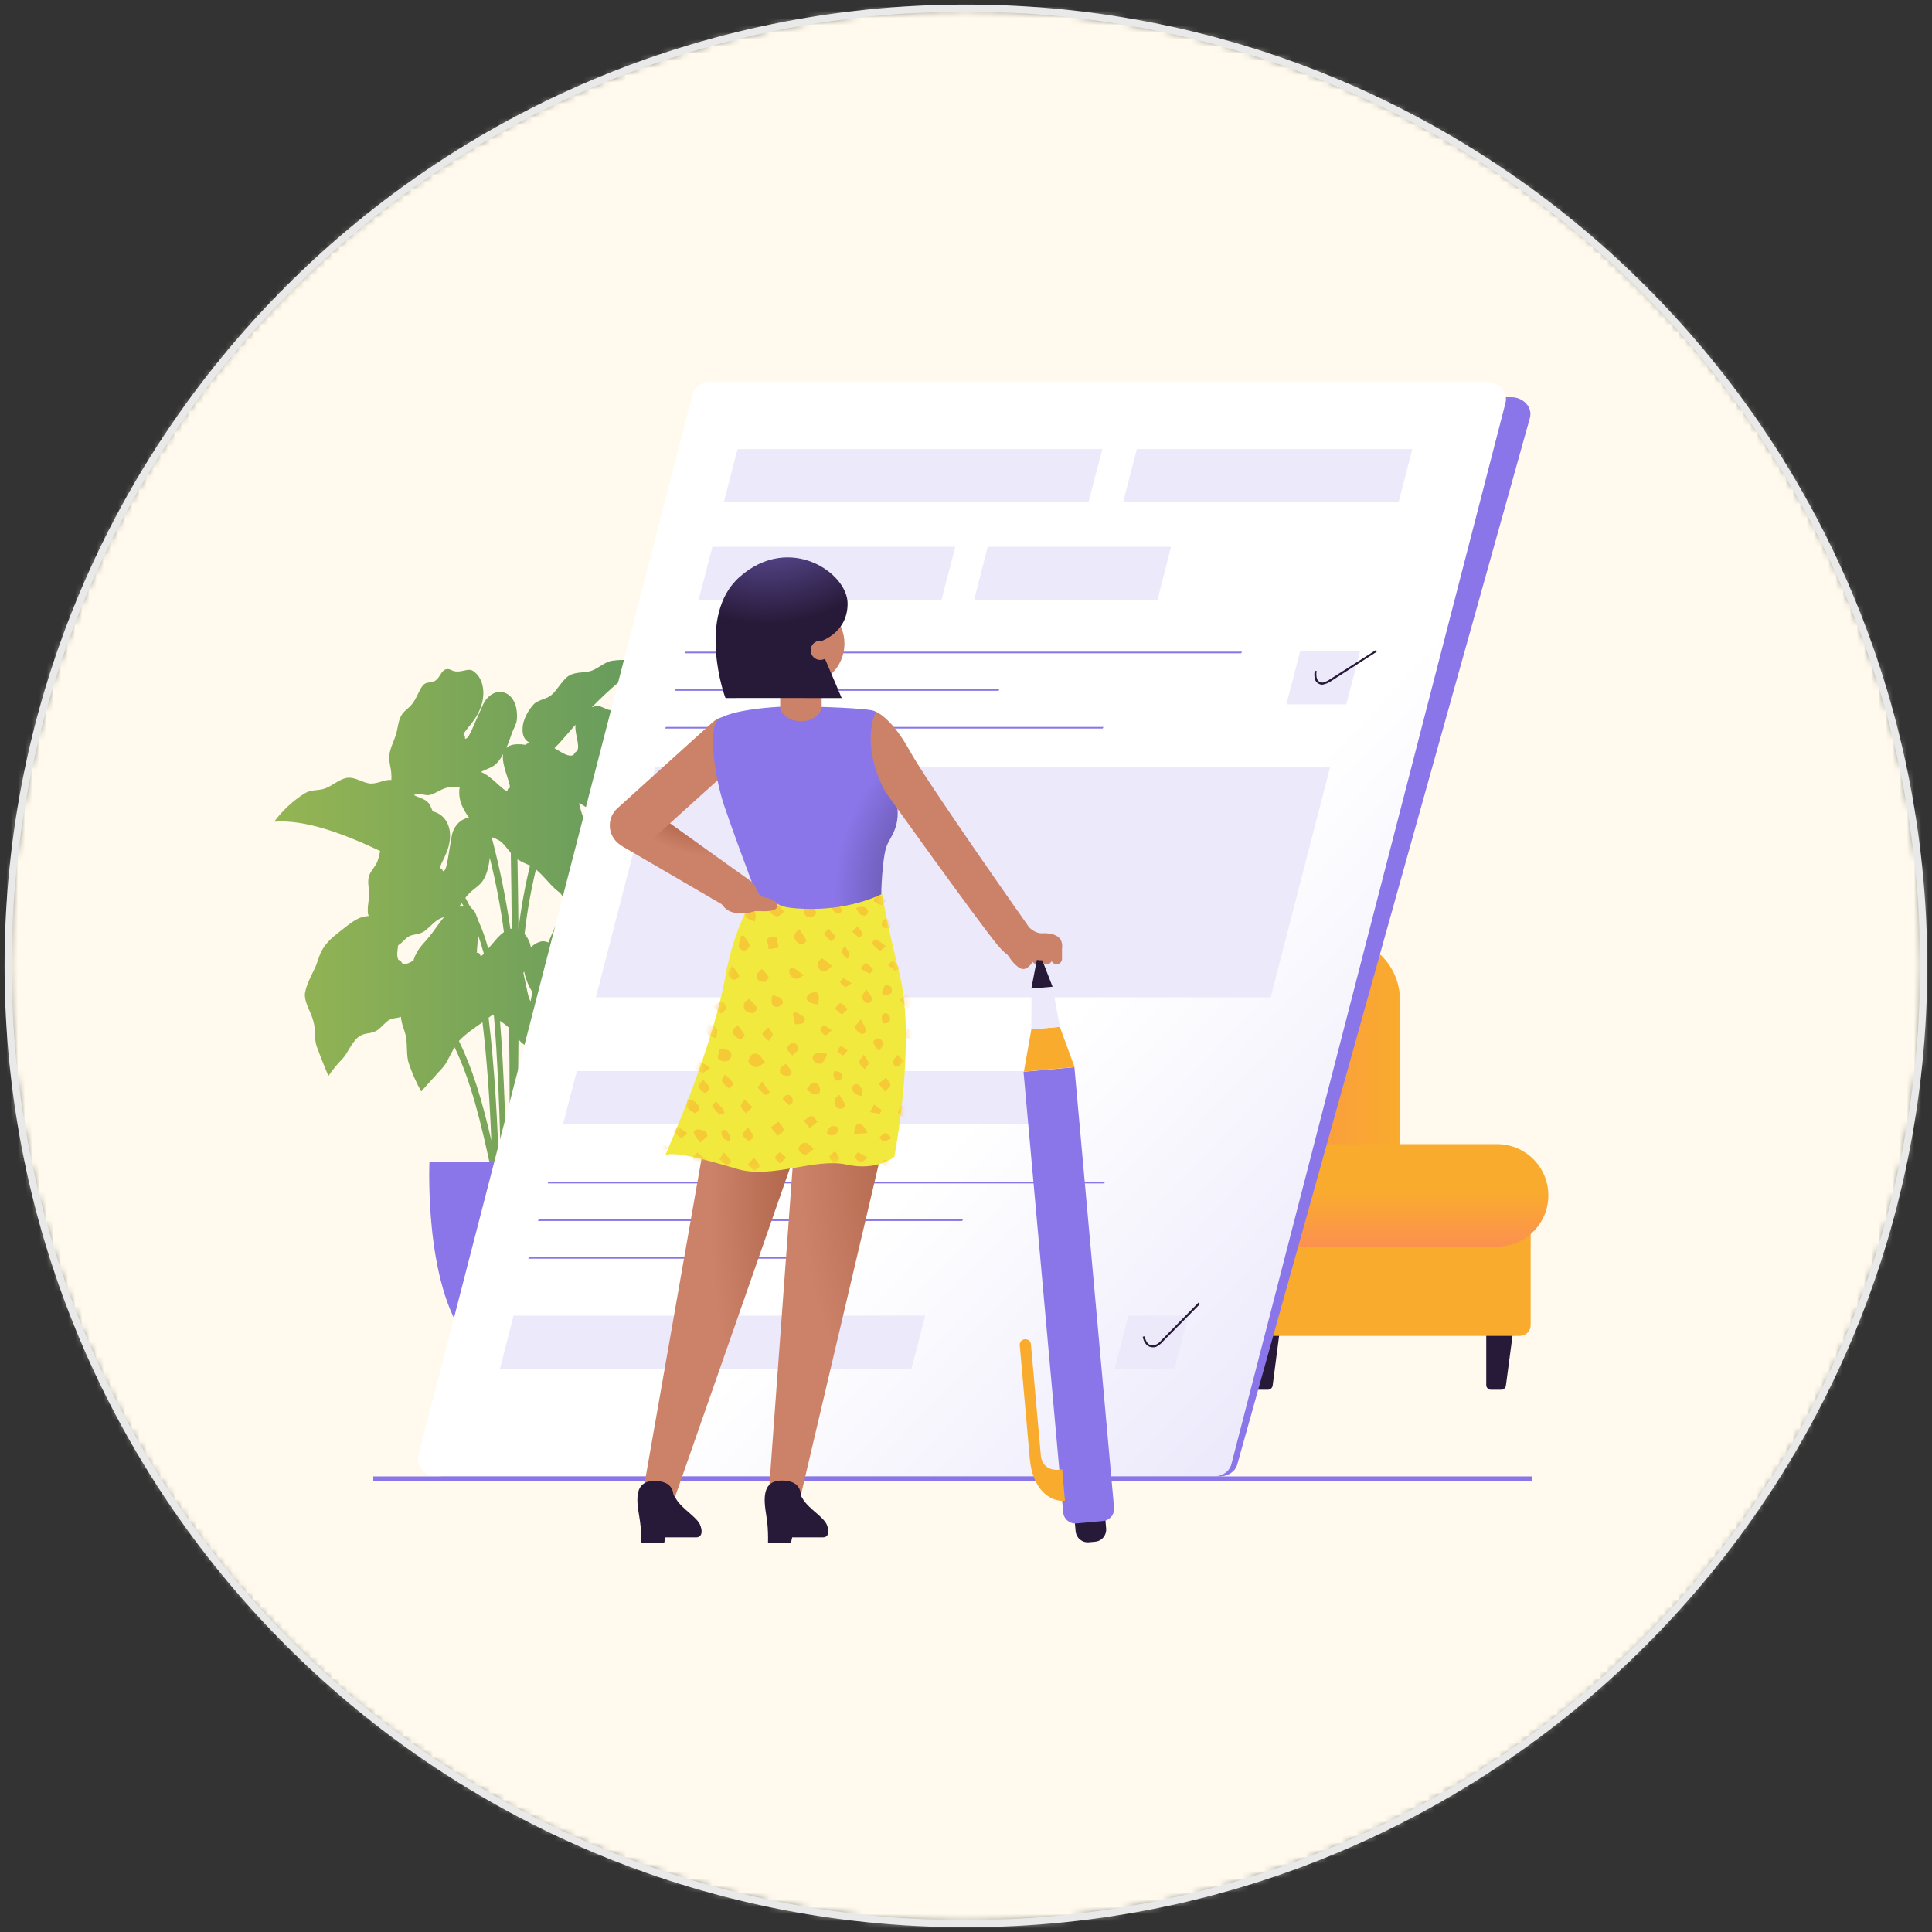 <svg width="270" height="270" viewBox="0 0 270 270" fill="none" xmlns="http://www.w3.org/2000/svg">
<rect x="0" y="0" width="270" height="270" fill="#333333" stroke="none"/>
<mask id="mask0_936_11613" style="mask-type:alpha" maskUnits="userSpaceOnUse" x="1" y="1" width="268" height="268">
<path d="M134.986 268.835C208.909 268.835 268.835 208.909 268.835 134.986C268.835 61.063 208.909 1.137 134.986 1.137C61.063 1.137 1.137 61.063 1.137 134.986C1.137 208.909 61.063 268.835 134.986 268.835Z" fill="#D9D9D9"/>
</mask>
<g mask="url(#mask0_936_11613)">
<rect x="1" y="1" width="368" height="368" fill="#FFFAED"/>
<path d="M102.801 124.303C101.004 122.299 98.767 120.739 96.265 119.745C95.222 119.305 93.958 119.608 92.887 119.36L91.734 119.003C91.926 118.372 92.201 117.603 92.448 116.751C92.695 115.9 92.613 114.28 92.887 112.989C93.162 111.699 93.986 110.106 93.958 108.925C93.931 107.744 93.189 106.948 92.695 105.849C92.201 104.751 92.146 103.899 91.459 102.993C90.773 102.087 89.702 101.977 88.933 101.29C88.164 100.604 87.972 99.588 87.23 99.231C86.489 98.874 85.829 99.341 85.198 99.231C84.566 99.121 83.852 98.489 83.138 98.709L82.699 98.846C85.308 96.183 87.862 93.986 90.278 92.722C88.763 92.238 87.156 92.106 85.582 92.338C84.594 92.448 83.605 93.409 82.671 93.739C81.738 94.068 80.529 93.848 79.568 94.398C78.607 94.947 77.866 96.485 77.042 97.144C76.218 97.803 75.064 97.775 74.46 98.572C73.825 99.3 73.365 100.165 73.115 101.098C72.813 102.691 73.307 103.46 74.021 103.79C73.798 103.862 73.586 103.964 73.389 104.092C73.055 104.024 72.714 103.997 72.373 104.009C71.577 104.009 71.082 104.229 70.753 104.531C71.055 103.872 71.275 103.213 71.439 102.746C71.742 101.812 72.181 101.263 72.236 100.522C72.538 96.32 68.886 95.441 67.458 98.572C66.03 101.702 65.645 102.911 65.206 103.185L65.068 103.24H64.986C65.013 102.938 64.959 102.746 64.766 102.691C64.931 101.95 66.634 100.796 67.32 98.407C67.842 96.649 67.485 94.672 66.112 93.766C65.563 93.382 64.821 93.821 63.97 93.848C63.119 93.876 62.926 93.354 62.295 93.546C61.663 93.739 61.498 94.645 60.894 95.084C60.29 95.523 59.686 95.221 59.192 95.688C58.697 96.155 58.285 97.446 57.709 98.242C57.132 99.039 56.445 99.286 56.033 100.082C55.621 100.879 55.594 101.867 55.319 102.719C55.045 103.57 54.523 104.558 54.413 105.52C54.303 106.481 54.688 107.387 54.688 108.211C54.715 108.476 54.715 108.743 54.688 109.007C53.782 108.897 52.793 109.556 51.777 109.502C50.761 109.447 49.607 108.54 48.509 108.705C47.41 108.87 46.449 109.831 45.433 110.188C44.417 110.545 43.511 110.298 42.577 110.875C40.928 111.921 39.486 113.262 38.321 114.829C42.55 114.527 47.658 116.34 53.123 118.921C53.037 119.425 52.908 119.921 52.738 120.404C52.436 121.173 51.722 121.75 51.53 122.573C51.337 123.397 51.612 124.249 51.585 125.072C51.557 125.896 51.283 126.94 51.447 127.791L51.53 128.011C51.242 128.027 50.957 128.073 50.678 128.148C49.717 128.395 48.756 129.192 47.877 129.878C46.998 130.565 46.092 131.224 45.351 132.24C44.609 133.256 44.499 134.217 44.033 135.233C43.566 136.249 42.577 138.034 42.605 139.133C42.632 140.231 43.401 141.302 43.785 142.675C44.17 144.049 43.895 145.147 44.225 146.136C45.076 148.497 45.9 150.365 45.9 150.365C46.489 149.489 47.161 148.67 47.905 147.921C48.509 147.289 49.141 145.696 50.047 144.955C50.953 144.213 51.777 144.598 52.738 143.966C53.205 143.664 53.864 142.84 54.386 142.538C54.907 142.236 55.429 142.346 56.033 142.099C56.088 143.115 56.555 143.911 56.748 144.955C56.94 145.998 56.775 147.619 57.132 148.607C57.588 149.966 58.167 151.28 58.862 152.534C58.862 152.534 60.098 151.134 61.883 149.184C62.459 148.552 62.926 147.344 63.531 146.355C65.755 150.996 67.183 156.544 68.858 164.563C68.913 166.677 68.941 168.709 68.968 170.659H69.902C69.874 170.33 69.874 169.973 69.874 169.616C69.895 169.774 69.931 169.931 69.984 170.082C69.961 170.172 69.952 170.265 69.957 170.357H70.011C70.094 170.687 70.149 171.016 70.231 171.346L71.11 171.126L70.945 170.302H71.796V170.247H71.934C71.957 170.083 71.966 169.918 71.961 169.753H72.181V167.83H72.291C72.922 161.459 73.582 152.946 74.268 146.41C74.684 146.506 75.089 146.644 75.476 146.822C75.755 146.996 76.021 147.189 76.273 147.399C73.691 153.66 72.318 161.624 72.73 171.428L73.664 171.373C73.252 161.816 74.57 154.1 77.014 148.003L77.618 148.388C78.25 148.662 78.992 148.58 79.568 148.827C80.145 149.074 80.667 149.733 81.161 149.925C82.562 150.447 83.523 150.227 83.523 150.227C83.652 149.313 83.863 148.412 84.154 147.536C84.374 146.822 85.006 146.163 85.17 145.312C85.335 144.46 84.978 143.554 84.896 142.621C84.813 141.687 85.061 140.945 84.841 140.122C84.621 139.298 83.852 138.803 83.495 138.034L83.413 137.787C83.714 137.431 84.045 137.1 84.401 136.799C84.429 136.854 84.429 136.908 84.456 136.963C84.868 137.815 85.665 138.364 86.104 139.188C86.543 140.012 86.846 141.11 87.34 141.879C87.834 142.648 88.438 142.923 88.85 143.499C89.262 144.076 89.427 144.982 89.757 145.449C90.773 146.767 91.679 147.179 91.679 147.179C92.155 146.479 92.708 145.835 93.327 145.257C93.793 144.817 94.617 144.625 95.084 143.966C95.551 143.307 95.633 142.346 95.963 141.495C96.293 140.643 96.759 140.149 96.897 139.298C97.034 138.446 96.595 137.54 96.622 136.661C96.65 135.783 97.034 134.712 96.897 133.778C96.759 132.844 96.045 132.46 95.881 131.828C95.716 131.196 95.963 130.235 95.661 129.659C95.359 129.082 94.535 128.725 94.123 128.231C93.711 127.736 93.134 126.473 92.503 126.198C90.855 125.429 89.454 126.226 88.85 127.709C88.026 129.768 88.74 132.02 88.438 132.624C88.246 132.46 88.109 132.515 87.972 132.734C87.45 132.432 87.944 131.032 88.631 127.709C88.731 127.286 88.749 126.848 88.686 126.418C93.876 124.825 98.737 123.892 102.801 124.303ZM76.63 131.718C76.341 131.573 76.017 131.516 75.696 131.553C75.118 131.679 74.592 131.976 74.186 132.405C74.083 131.709 73.777 131.06 73.307 130.537C73.65 127.496 74.182 124.478 74.9 121.502C76.053 122.464 76.904 123.699 77.866 124.468L78.305 124.825C78.546 125.189 78.843 125.514 79.184 125.786L79.101 125.924C78.899 126.323 78.751 126.748 78.662 127.187C77.893 128.725 77.234 130.263 76.63 131.718ZM67.54 133.366L67.43 133.476H67.403C67.393 133.498 67.378 133.517 67.359 133.532C67.34 133.546 67.317 133.555 67.293 133.558C67.272 133.558 67.251 133.563 67.231 133.573C67.212 133.582 67.196 133.596 67.183 133.613H67.156C67.101 133.311 66.963 133.146 66.716 133.146C66.469 133.146 66.689 133.064 66.661 133.009V132.542C66.683 132.49 66.693 132.434 66.689 132.377C66.716 131.91 66.771 131.334 66.826 130.73C67.128 131.581 67.375 132.432 67.622 133.284L67.567 133.338L67.54 133.366ZM60.482 113.401L60.098 112.522C59.658 111.699 58.807 111.589 57.846 111.122C57.99 111.038 58.148 110.983 58.313 110.957C58.862 110.875 59.466 111.232 60.098 111.094C60.729 110.957 61.581 110.325 62.35 110.106C63.119 109.886 63.613 110.106 64.245 109.968C64.073 110.952 64.228 111.964 64.684 112.852C64.927 113.342 65.212 113.811 65.535 114.252C64.409 114.445 63.366 115.406 63.119 116.889C62.514 120.239 62.459 121.777 61.883 121.75C61.828 121.475 61.718 121.338 61.498 121.365C61.443 120.679 62.899 119.058 62.899 116.779C62.899 115.186 62.048 113.758 60.482 113.401ZM64.519 126.226L64.849 126.693H64.299C64.299 126.665 64.272 126.638 64.245 126.583C64.35 126.475 64.442 126.355 64.519 126.226ZM69.27 131.361C68.886 131.773 68.556 132.213 68.227 132.57C67.969 131.601 67.657 130.647 67.293 129.713C67.128 129.302 66.963 128.945 66.799 128.56C66.634 128.176 66.469 127.379 66.03 127.05C65.59 126.72 65.371 125.979 65.041 125.484C65.134 125.334 65.244 125.196 65.371 125.072C66.167 124.166 67.101 123.809 67.622 122.848C68.144 121.887 68.336 120.843 68.446 119.882C69.304 123.302 69.964 126.767 70.424 130.263C69.993 130.578 69.606 130.947 69.27 131.361ZM72.456 129.878C72.428 126.446 72.373 123.178 72.318 120.102C72.882 120.429 73.469 120.714 74.076 120.953C73.357 123.893 72.816 126.873 72.456 129.878ZM71.385 119.196C71.439 122.491 71.495 126.061 71.522 129.768L71.33 129.823C70.704 125.55 69.842 121.314 68.748 117.136V116.999C69.153 117.136 69.54 117.321 69.902 117.548C70.423 117.932 70.89 118.619 71.385 119.196ZM55.649 132.075H55.676C56.143 131.855 56.638 131.114 57.187 130.839C57.736 130.565 58.505 130.592 59.109 130.263C59.713 129.933 60.455 129.027 61.196 128.533C61.476 128.377 61.77 128.248 62.075 128.148C61.416 128.917 60.812 129.878 60.07 130.812C59.329 131.746 58.587 132.322 58.038 133.531C57.927 133.748 57.844 133.979 57.791 134.217C57.187 134.602 56.638 134.849 56.198 134.629C56.158 134.51 56.09 134.403 55.999 134.317C55.908 134.231 55.797 134.168 55.676 134.135C55.402 133.613 55.539 132.872 55.649 132.075ZM73.252 135.783C73.455 136.785 73.836 137.743 74.378 138.611C74.323 139.023 74.241 139.462 74.158 139.929C73.829 139.517 73.636 138.227 73.142 135.947L73.252 135.783ZM88.438 118.125C87.312 118.07 86.324 118.866 85.308 119.003C84.292 119.141 83.138 119.003 82.232 119.086C82.314 118.125 82.479 117.136 82.287 116.202C82.095 115.269 81.573 114.527 81.298 113.648C81.161 113.181 81.024 112.715 80.914 112.248C82.177 112.742 82.974 113.923 83.99 114.5C85.006 115.076 86.049 114.747 86.9 115.351C87.752 115.955 88.521 117.603 89.125 118.152C89.152 118.152 89.152 118.18 89.18 118.207C88.936 118.152 88.688 118.125 88.438 118.125ZM80.667 104.97C80.549 105.013 80.443 105.082 80.357 105.172C80.272 105.263 80.208 105.373 80.172 105.492C79.486 105.877 78.58 105.19 77.481 104.558C77.948 104.119 78.278 103.735 78.278 103.735L80.42 101.29C80.31 102.609 81.079 104.064 80.667 104.97ZM69.462 106.618C69.798 106.245 70.085 105.829 70.314 105.382C70.066 106.865 71.22 109.062 71.275 110.078C71.163 110.098 71.063 110.161 70.997 110.253C70.93 110.346 70.902 110.46 70.918 110.573C70.176 110.435 68.721 108.458 67.21 107.881C68.062 107.414 68.831 107.305 69.462 106.618ZM64.135 145.477C64.162 145.477 64.162 145.477 64.162 145.449C65.151 144.406 66.304 143.664 67.43 142.868C68.034 147.948 68.446 153.743 68.666 159.4C67.348 153.633 66.002 149.266 64.135 145.477ZM68.281 142.236L68.886 141.769L69.023 141.961C69.462 146.685 69.957 156.956 70.011 165.524L69.764 164.398C69.572 157.175 69.105 149.047 68.281 142.236ZM70.753 169.259C70.89 160.526 70.368 148.525 69.874 142.675C70.323 142.958 70.745 143.28 71.138 143.637C71.247 149.843 71.247 157.23 71.138 163.931C71.082 166 71 168.004 70.89 169.945C70.858 169.714 70.812 169.485 70.753 169.259ZM72.236 158.191C72.346 153.935 72.428 149.596 72.456 145.257C72.656 145.504 72.887 145.725 73.142 145.916L73.389 146.053C72.977 149.733 72.62 154.017 72.236 158.191ZM83.111 136.716C83.004 136.236 82.828 135.773 82.589 135.343C82.205 134.794 81.326 134.739 80.914 134.3C80.502 133.86 80.337 132.872 79.843 132.57C79.349 132.267 78.497 132.46 77.948 132.295L77.454 132.103C77.948 130.922 78.497 129.686 79.074 128.423C79.87 128.972 81.518 128.642 82.534 128.368C82.415 129.057 82.379 129.757 82.424 130.455C82.562 131.608 83.248 132.432 83.66 133.723C83.852 134.327 83.935 135.069 84.099 135.783L83.111 136.716Z" fill="url(#paint0_linear_936_11613)"/>
<path d="M209.792 194.221H208.364C208.189 194.221 208.022 194.152 207.898 194.028C207.775 193.905 207.705 193.737 207.705 193.562V184.335H211.687L210.451 193.645C210.431 193.805 210.353 193.952 210.231 194.058C210.11 194.165 209.954 194.223 209.792 194.221Z" fill="#271A38"/>
<path d="M177.195 194.221H175.767C175.678 194.225 175.59 194.211 175.506 194.179C175.423 194.148 175.347 194.1 175.283 194.038C175.219 193.977 175.168 193.903 175.133 193.821C175.098 193.739 175.08 193.651 175.08 193.562V184.335H179.062L177.854 193.645C177.829 193.802 177.749 193.946 177.628 194.052C177.508 194.157 177.355 194.217 177.195 194.221Z" fill="#271A38"/>
<path d="M186.917 131.032H162.119C157.295 131.032 153.386 134.941 153.386 139.764V173.342C153.386 178.165 157.295 182.075 162.119 182.075H186.917C191.74 182.075 195.649 178.165 195.649 173.342V139.764C195.649 134.941 191.74 131.032 186.917 131.032Z" fill="url(#paint1_linear_936_11613)"/>
<path d="M212.401 167.062H160.91C160.076 167.062 159.4 167.738 159.4 168.572V185.184C159.4 186.018 160.076 186.694 160.91 186.694H212.401C213.235 186.694 213.911 186.018 213.911 185.184V168.572C213.911 167.738 213.235 167.062 212.401 167.062Z" fill="#F9AB2D"/>
<path d="M209.216 159.894H164.096C160.137 159.894 156.928 163.099 156.928 167.053C156.928 171.007 160.137 174.213 164.096 174.213H209.216C213.174 174.213 216.383 171.007 216.383 167.053C216.383 163.099 213.174 159.894 209.216 159.894Z" fill="url(#paint2_linear_936_11613)"/>
<path d="M81.106 162.393H60.015C60.015 162.393 59.246 179.392 65.178 187.054H75.943C81.875 179.392 81.106 162.393 81.106 162.393Z" fill="#8A76E8"/>
<path d="M170.439 206.332H62.048C60.318 206.332 59.027 204.904 59.439 203.449L100.357 57.214C100.524 56.703 100.853 56.261 101.294 55.953C101.735 55.646 102.264 55.491 102.801 55.512H211.22C212.923 55.512 214.214 56.967 213.802 58.423L172.911 204.657C172.636 205.645 171.62 206.332 170.439 206.332Z" fill="#8A76E8"/>
<path d="M169.643 206.332H61.114C59.384 206.332 58.093 204.877 58.478 203.394L96.787 55.1C97.034 54.084 98.05 53.37 99.204 53.37H207.76C209.463 53.37 210.781 54.825 210.396 56.308L172.087 204.629C171.813 205.645 170.824 206.332 169.643 206.332Z" fill="url(#paint3_linear_936_11613)"/>
<path d="M152.122 70.176H101.153L103.076 62.762H154.045L152.122 70.176Z" fill="#ECE9FB"/>
<path d="M147.372 157.093H78.689L80.612 149.678H149.294L147.372 157.093Z" fill="#ECE9FB"/>
<path d="M127.379 191.283H69.874L71.769 183.868H129.302L127.379 191.283Z" fill="#ECE9FB"/>
<path d="M131.581 83.825H97.638L99.561 76.41H133.503L131.581 83.825Z" fill="#ECE9FB"/>
<path d="M161.762 83.825H136.14L138.034 76.41H163.656L161.762 83.825Z" fill="#ECE9FB"/>
<path d="M188.152 98.434H179.776L181.699 91.02H190.075L188.152 98.434Z" fill="#ECE9FB"/>
<path d="M164.151 191.283H155.775L157.697 183.868H166.073L164.151 191.283Z" fill="#ECE9FB"/>
<path d="M177.58 139.38H83.276L91.569 107.25H185.873L177.58 139.38Z" fill="#ECE9FB"/>
<path d="M195.457 70.176H156.956L158.878 62.762H197.379L195.457 70.176Z" fill="#ECE9FB"/>
<path d="M173.46 91.294H95.688L95.771 91.075H173.57L173.46 91.294Z" fill="#8A76E8"/>
<path d="M139.545 96.54H94.315L94.425 96.32H139.655L139.545 96.54Z" fill="#8A76E8"/>
<path d="M154.1 101.812H92.97L93.052 101.593H154.21L154.1 101.812Z" fill="#8A76E8"/>
<path d="M154.319 165.386H76.547L76.63 165.167H154.429L154.319 165.386Z" fill="#8A76E8"/>
<path d="M134.464 170.632H75.174L75.284 170.412H134.574L134.464 170.632Z" fill="#8A76E8"/>
<path d="M115.296 175.904H73.829L73.911 175.685H115.406L115.296 175.904Z" fill="#8A76E8"/>
<path d="M184.802 95.688C184.584 95.684 184.373 95.617 184.192 95.496C184.012 95.374 183.871 95.202 183.786 95.002C183.671 94.6 183.652 94.177 183.731 93.766H184.006C183.926 94.14 183.945 94.528 184.061 94.892C184.129 95.05 184.245 95.183 184.393 95.272C184.541 95.36 184.713 95.4 184.884 95.386C185.228 95.297 185.553 95.148 185.846 94.947L192.272 90.855L192.409 91.075L186.01 95.194C185.682 95.426 185.307 95.585 184.912 95.661L184.802 95.688Z" fill="#271A38"/>
<path d="M161.102 188.29C160.933 188.293 160.765 188.26 160.608 188.194C160.452 188.128 160.312 188.029 160.196 187.905C159.928 187.595 159.757 187.213 159.702 186.807L159.977 186.752C160.021 187.104 160.164 187.438 160.388 187.713C160.516 187.856 160.684 187.957 160.871 188.001C161.058 188.045 161.254 188.031 161.432 187.96C161.768 187.831 162.062 187.613 162.283 187.328L167.501 182.028L167.693 182.248L162.476 187.521C162.22 187.824 161.901 188.068 161.542 188.235C161.4 188.28 161.251 188.299 161.102 188.29Z" fill="#271A38"/>
<path d="M214.159 206.332H52.161V206.969H214.159V206.332Z" fill="#8A76E8"/>
<path d="M140.836 133.476C140.836 133.476 141.659 134.849 142.566 135.316C143.472 135.783 144.323 134.657 144.735 133.558C145.147 132.46 141.879 132.652 140.836 133.476Z" fill="#CC8269"/>
<path d="M147.674 131.663H147.646C147.237 131.663 146.905 131.995 146.905 132.405V134.006C146.905 134.415 147.237 134.747 147.646 134.747H147.674C148.083 134.747 148.415 134.415 148.415 134.006V132.405C148.415 131.995 148.083 131.663 147.674 131.663Z" fill="#CC8269"/>
<path d="M146.3 131.663H146.273C145.863 131.663 145.532 131.995 145.532 132.405V134.006C145.532 134.415 145.863 134.747 146.273 134.747H146.3C146.71 134.747 147.042 134.415 147.042 134.006V132.405C147.042 131.995 146.71 131.663 146.3 131.663Z" fill="#CC8269"/>
<path d="M144.955 131.663H144.927C144.518 131.663 144.186 131.995 144.186 132.405V134.006C144.186 134.415 144.518 134.747 144.927 134.747H144.955C145.364 134.747 145.696 134.415 145.696 134.006V132.405C145.696 131.995 145.364 131.663 144.955 131.663Z" fill="#CC8269"/>
<path d="M143.582 131.663H143.554C143.145 131.663 142.813 131.995 142.813 132.405V134.006C142.813 134.415 143.145 134.747 143.554 134.747H143.582C143.991 134.747 144.323 134.415 144.323 134.006V132.405C144.323 131.995 143.991 131.663 143.582 131.663Z" fill="#CC8269"/>
<path d="M144.792 152.366L149.086 151.983L154.586 213.609C154.626 214.059 154.486 214.506 154.197 214.853C153.907 215.199 153.491 215.416 153.042 215.457L152.166 215.535C151.944 215.555 151.719 215.53 151.506 215.464C151.292 215.397 151.094 215.288 150.923 215.145C150.751 215.002 150.61 214.826 150.506 214.628C150.403 214.429 150.339 214.213 150.319 213.99L144.819 152.364L144.792 152.366Z" fill="#271A38"/>
<path d="M143.039 149.786L150.151 149.146L155.693 210.717C155.733 211.166 155.592 211.613 155.302 211.96C155.011 212.306 154.594 212.524 154.142 212.564L150.435 212.898C149.984 212.939 149.534 212.799 149.187 212.51C148.839 212.221 148.62 211.806 148.58 211.357L143.039 149.786Z" fill="#8A76E8"/>
<path d="M148.113 143.499L144.131 143.856L143.087 149.761L150.173 149.129L148.113 143.499Z" fill="#F9AB2D"/>
<path d="M148.113 143.499L144.131 143.856L144.158 138.144L147.097 137.897L148.113 143.499Z" fill="#ECE9FB"/>
<path d="M143.225 187.164C143.121 187.17 143.02 187.198 142.927 187.245C142.835 187.292 142.753 187.357 142.686 187.437C142.619 187.516 142.569 187.609 142.539 187.708C142.509 187.807 142.499 187.912 142.511 188.015L143.911 203.833C144.296 208.144 146.74 209.929 148.827 209.737L148.443 205.343C148.443 205.343 145.696 206.002 145.449 203.311L144.076 187.878C144.069 187.774 144.042 187.673 143.995 187.58C143.948 187.488 143.882 187.405 143.803 187.339C143.723 187.272 143.631 187.222 143.532 187.192C143.432 187.162 143.328 187.152 143.225 187.164Z" fill="#F9AB2D"/>
<path d="M145.147 132.872L144.131 138.144L147.097 137.897L145.147 132.872Z" fill="#271A38"/>
<path d="M112.33 141.852L107.36 209.765L111.479 210.836L125.677 150.475C125.677 150.475 117.301 133.366 112.33 141.852Z" fill="url(#paint4_radial_936_11613)"/>
<path d="M100.934 145.422L89.647 209.765L93.766 210.836L114.335 151.985C114.335 151.985 105.904 136.936 100.934 145.422Z" fill="url(#paint5_radial_936_11613)"/>
<path d="M115.598 213.197C115.186 212.017 113.072 210.918 112.22 209.518C112.138 209.353 112.028 209.215 111.946 209.078C111.891 207.87 111.287 206.909 109.254 206.909C105.877 206.909 107.003 210.808 107.222 212.703C107.321 213.661 107.358 214.624 107.332 215.587H110.545L110.71 214.845H115.049C115.598 214.845 116.01 214.351 115.598 213.197Z" fill="#271A38"/>
<path d="M94.507 209.518C94.37 209.27 94.233 209.106 94.123 208.913C94.013 207.815 93.354 206.964 91.432 206.964C88.054 206.964 89.235 210.836 89.454 212.703C89.585 213.659 89.64 214.623 89.619 215.587H92.832L92.97 214.845H97.336C97.885 214.845 98.297 214.351 97.885 213.197C97.473 212.044 95.359 210.918 94.507 209.518Z" fill="#271A38"/>
<path d="M106.646 123.123C106.646 123.123 102.856 128.148 101.4 136.304C99.945 144.46 95.881 154.704 92.997 161.404C94.535 160.938 98.325 161.981 103.103 163.382C107.881 164.782 113.95 161.789 118.289 162.75C122.628 163.711 124.99 161.652 124.99 161.652C124.99 161.652 128.093 145.449 125.677 135.947C123.48 127.269 122.903 122.683 122.903 122.683C122.903 122.683 112.632 118.454 106.646 123.123Z" fill="#F2E93F"/>
<mask id="mask1_936_11613" style="mask-type:alpha" maskUnits="userSpaceOnUse" x="92" y="120" width="35" height="44">
<path d="M106.646 123.123C106.646 123.123 102.856 128.148 101.4 136.304C99.945 144.46 95.881 154.704 92.997 161.404C94.535 160.938 98.325 161.981 103.103 163.382C107.881 164.782 113.95 161.789 118.289 162.75C122.628 163.711 124.99 161.652 124.99 161.652C124.99 161.652 128.093 145.449 125.677 135.947C123.48 127.269 122.903 122.683 122.903 122.683C122.903 122.683 112.632 118.454 106.646 123.123Z" fill="#F2E93F"/>
</mask>
<g mask="url(#mask1_936_11613)">
<g opacity="0.5">
<path d="M106.948 148.47C106.316 148.827 105.904 149.211 105.63 149.156C105.355 149.102 104.586 148.635 104.586 148.305C104.586 147.976 104.998 147.097 105.684 147.262C106.371 147.426 106.371 147.893 106.948 148.47Z" fill="#F9AB2D"/>
<path d="M95.414 123.754C95.771 123.123 95.551 122.079 96.65 122.134C96.952 122.134 97.391 122.848 97.446 123.287C97.501 123.727 96.759 124.084 95.414 123.754Z" fill="#F9AB2D"/>
<path d="M117.218 120.514C116.971 120.651 116.367 121.118 116.257 121.008C115.881 120.668 115.606 120.231 115.461 119.745C115.406 119.58 115.845 119.058 116.038 119.058C116.724 119.058 117.191 119.443 117.218 120.514Z" fill="#F9AB2D"/>
<path d="M105.3 141.604C104.311 141.55 103.872 141.165 103.954 140.478C104.037 139.792 104.421 139.874 104.668 139.572C105.025 139.957 105.492 140.286 105.712 140.726C105.932 141.165 105.41 141.357 105.3 141.604Z" fill="#F9AB2D"/>
<path d="M100.439 146.548C101.812 146.602 102.389 146.959 102.197 147.619C102.005 148.278 101.483 148.442 100.879 148.278C99.753 147.948 100.741 147.152 100.439 146.548Z" fill="#F9AB2D"/>
<path d="M125.704 139.765C126.198 139.353 126.473 139.078 126.775 138.803C127.05 139.16 127.517 139.517 127.572 139.902C127.626 140.286 127.16 140.588 126.912 140.945L125.704 139.765Z" fill="#F9AB2D"/>
<path d="M98.901 134.135C98.407 133.531 97.94 133.174 97.803 132.734C97.666 132.295 97.748 131.746 98.49 131.773C99.231 131.801 99.341 132.542 99.533 133.064C99.725 133.586 99.231 133.613 98.901 134.135Z" fill="#F9AB2D"/>
<path d="M96.018 153.66C96.814 153.523 97.83 154.347 97.693 155.033C97.638 155.253 97.226 155.61 97.116 155.555C97.007 155.5 96.265 155.143 96.073 154.814C95.881 154.484 96.018 154.045 96.018 153.66Z" fill="#F9AB2D"/>
<path d="M101.153 123.754C101.508 124.216 101.829 124.702 102.114 125.21C102.142 125.292 101.648 125.814 101.4 125.814C101.153 125.814 100.302 125.484 100.384 124.77C100.455 124.434 100.575 124.11 100.741 123.809L101.153 123.754Z" fill="#F9AB2D"/>
<path d="M105.739 136.14L106.481 135.398C106.839 135.76 107.161 136.155 107.442 136.579C107.497 136.661 107.058 137.211 106.838 137.211C106.618 137.211 105.712 137.293 105.739 136.14Z" fill="#F9AB2D"/>
<path d="M107.332 132.405C107.552 131.938 106.728 131.279 107.634 130.977C107.909 130.894 108.458 130.922 108.513 131.032C108.568 131.142 108.705 131.965 108.815 132.432L107.469 132.652L107.332 132.405Z" fill="#F9AB2D"/>
<path d="M112.742 152.232C113.374 151.244 113.813 151.024 114.362 151.573C114.48 151.722 114.559 151.898 114.593 152.085C114.626 152.271 114.613 152.464 114.555 152.644C114.28 153.193 113.484 153.001 112.742 152.232Z" fill="#F9AB2D"/>
<path d="M115.598 147.371C115.378 147.783 115.214 148.278 114.884 148.552C114.555 148.827 114.115 148.552 113.841 148.388C113.735 148.287 113.656 148.161 113.613 148.022C113.57 147.882 113.563 147.734 113.593 147.591C113.676 147.371 114.033 147.207 114.307 147.152C114.644 147.101 114.985 147.092 115.324 147.124L115.598 147.371Z" fill="#F9AB2D"/>
<path d="M113.731 160.553C113.182 160.965 112.852 161.35 112.522 161.35C112.193 161.35 111.644 160.965 111.616 160.718C111.601 160.577 111.619 160.434 111.668 160.302C111.718 160.169 111.798 160.05 111.902 159.953C112.007 159.857 112.132 159.787 112.268 159.748C112.404 159.709 112.548 159.703 112.687 159.729C112.962 159.784 113.209 160.141 113.731 160.553Z" fill="#F9AB2D"/>
<path d="M103.927 130.757C104.27 131.18 104.565 131.641 104.806 132.13C104.861 132.267 104.339 132.844 104.092 132.844C103.845 132.844 103.131 132.679 103.24 132.02C103.315 131.611 103.416 131.208 103.542 130.812L103.927 130.757Z" fill="#F9AB2D"/>
<path d="M116.34 135.014C115.818 135.371 115.571 135.7 115.324 135.728C115.182 135.743 115.04 135.729 114.905 135.684C114.77 135.64 114.646 135.567 114.542 135.471C114.438 135.374 114.355 135.257 114.301 135.126C114.246 134.995 114.22 134.853 114.225 134.711C114.225 134.437 114.774 133.915 114.884 133.943C114.994 133.97 115.708 134.519 116.34 135.014Z" fill="#F9AB2D"/>
<path d="M97.034 129.576C96.457 129.988 96.21 130.29 95.881 130.345C95.551 130.4 94.727 129.659 94.892 129.109C94.967 128.962 95.081 128.838 95.221 128.751C95.362 128.664 95.523 128.617 95.688 128.615C96.073 128.752 96.402 129.137 97.034 129.576Z" fill="#F9AB2D"/>
<path d="M95.743 150.2C95.276 150.694 95.029 151.216 94.7 151.244C94.568 151.266 94.432 151.253 94.306 151.206C94.181 151.16 94.07 151.082 93.984 150.979C93.897 150.876 93.84 150.753 93.816 150.621C93.792 150.489 93.803 150.354 93.848 150.227C93.903 149.925 94.398 149.568 94.755 149.459C95.112 149.349 95.276 149.843 95.743 150.2Z" fill="#F9AB2D"/>
<path d="M100.082 145.092C99.121 144.817 98.544 144.515 98.682 143.692C98.762 143.476 98.853 143.265 98.956 143.06C99.368 143.28 99.945 143.389 100.165 143.746C100.384 144.103 100.137 144.598 100.082 145.092Z" fill="#F9AB2D"/>
<path d="M114.28 140.369C113.154 140.259 112.522 139.819 112.797 139.27C113.072 138.721 113.566 138.693 113.978 138.666C114.39 138.639 114.61 139.38 114.28 140.369Z" fill="#F9AB2D"/>
<path d="M113.484 121.832L114.582 123.013C114.335 123.26 113.978 123.727 113.813 123.672C113.648 123.617 112.962 123.15 112.55 122.875L113.484 121.832Z" fill="#F9AB2D"/>
<path d="M97.83 159.674C97.446 159.125 97.144 158.796 96.979 158.384C96.814 157.972 97.364 157.834 97.556 157.834C97.748 157.834 98.847 157.944 98.847 158.713C98.847 158.96 98.325 159.207 97.83 159.674Z" fill="#F9AB2D"/>
<path d="M113.099 126.061C113.539 126.693 113.923 127.05 114.033 127.462C114.143 127.874 113.593 128.121 113.319 128.176C113.193 128.206 113.061 128.204 112.935 128.17C112.81 128.136 112.695 128.071 112.602 127.98C112.509 127.89 112.44 127.777 112.402 127.653C112.364 127.528 112.358 127.396 112.385 127.269C112.44 126.967 112.742 126.665 113.099 126.061Z" fill="#F9AB2D"/>
<path d="M93.821 132.377C93.986 132.295 94.26 132.02 94.562 131.993C95.304 131.883 95.414 132.542 95.441 133.009C95.411 133.171 95.336 133.321 95.224 133.443C95.112 133.564 94.969 133.652 94.81 133.695C94.205 133.723 93.793 133.338 93.821 132.377Z" fill="#F9AB2D"/>
<path d="M108.705 158.741L107.717 157.56L108.76 156.736C109.035 157.065 109.392 157.395 109.502 157.779C109.612 158.164 109.117 158.274 108.705 158.741Z" fill="#F9AB2D"/>
<path d="M93.052 126.171L94.041 125.072C94.315 125.457 94.7 125.814 94.865 126.226C95.029 126.638 94.59 126.775 94.425 127.05L93.052 126.171Z" fill="#F9AB2D"/>
<path d="M93.354 122.299C92.832 122.656 92.503 123.013 92.311 122.958C92.118 122.903 91.569 122.518 91.185 122.271C91.432 121.942 91.761 121.31 91.899 121.365C92.036 121.42 92.722 121.859 93.354 122.299Z" fill="#F9AB2D"/>
<path d="M96.128 139.737C96.677 140.396 97.089 140.863 97.446 141.357C97.357 141.581 97.192 141.766 96.979 141.879C96.43 141.961 95.524 141.247 95.606 140.781C95.688 140.314 95.881 140.231 96.128 139.737Z" fill="#F9AB2D"/>
<path d="M99.231 149.266C98.682 149.596 98.434 149.925 98.215 149.898C97.995 149.87 97.007 149.678 97.116 148.909C97.144 148.662 97.611 148.223 97.721 148.25C98.247 148.554 98.751 148.893 99.231 149.266Z" fill="#F9AB2D"/>
<path d="M92.777 160.938C91.679 160.993 91.734 160.306 91.706 159.784C91.679 159.262 92.063 159.372 92.256 159.153C92.641 159.541 92.99 159.964 93.299 160.416C93.354 160.471 92.887 160.855 92.777 160.938Z" fill="#F9AB2D"/>
<path d="M111.149 141.412C111.608 141.629 112.041 141.896 112.44 142.209C112.55 142.291 112.44 142.923 112.303 142.978C112.165 143.032 111.204 143.252 111.122 143.115C111.04 142.978 110.902 142.154 110.82 141.659L111.149 141.412Z" fill="#F9AB2D"/>
<path d="M111.671 129.823C112.049 130.343 112.398 130.884 112.715 131.444C112.593 131.682 112.387 131.868 112.138 131.965C111.561 132.02 110.902 131.306 111.012 130.757C111.122 130.208 111.314 130.29 111.671 129.823Z" fill="#F9AB2D"/>
<path d="M103.24 122.134C102.417 122.326 101.812 122.161 101.565 121.447C101.483 121.2 101.757 120.733 102.005 120.486C102.252 120.239 102.664 120.624 102.801 120.843C102.938 121.063 103.103 121.667 103.24 122.134Z" fill="#F9AB2D"/>
<path d="M93.107 141.302C93.739 141.742 94.343 142.181 93.903 142.978C93.848 143.115 92.997 143.06 92.722 142.84C92.008 142.236 92.53 141.769 93.107 141.302Z" fill="#F9AB2D"/>
<path d="M97.144 126.912C97.666 126.61 97.885 126.336 98.132 126.336C98.38 126.336 99.204 126.638 99.148 127.242C99.094 127.846 98.544 128.066 98.434 128.011C98.325 127.956 97.721 127.434 97.144 126.912Z" fill="#F9AB2D"/>
<path d="M120.294 142.456C120.651 143.17 120.926 143.554 121.036 143.966C121.145 144.378 120.514 144.543 120.404 144.488C120.002 144.312 119.666 144.014 119.443 143.637C119.36 143.472 119.855 143.032 120.294 142.456Z" fill="#F9AB2D"/>
<path d="M107.634 127.269C107.991 127.022 108.348 126.583 108.678 126.61C109.007 126.638 109.282 127.132 109.584 127.407C109.282 127.626 109.007 128.011 108.678 128.066C108.348 128.121 107.991 127.791 107.662 127.626L107.634 127.269Z" fill="#F9AB2D"/>
<path d="M103.048 143.225C103.426 143.662 103.766 144.13 104.064 144.625C104.119 144.708 103.762 145.202 103.542 145.257C103.323 145.312 102.334 144.625 102.417 144.131C102.499 143.637 102.719 143.692 103.048 143.225Z" fill="#F9AB2D"/>
<path d="M113.593 163.464C114.009 163.786 114.395 164.144 114.747 164.535C114.829 164.672 114.555 165.249 114.527 165.249C113.978 165.167 113.429 165.002 112.742 164.837L113.593 163.464Z" fill="#F9AB2D"/>
<path d="M106.261 122.903C106.536 123.37 106.838 123.837 107.085 124.331C107.112 124.413 106.701 124.825 106.563 124.798C105.959 124.688 105.382 124.441 105.437 123.699C105.465 123.425 105.739 123.205 105.904 122.93L106.261 122.903Z" fill="#F9AB2D"/>
<path d="M118.317 124.496C117.932 123.974 117.575 123.672 117.521 123.315C117.466 122.958 117.603 122.299 118.18 122.491C118.756 122.683 118.866 123.15 119.086 123.562C119.306 123.974 118.729 124.029 118.317 124.496Z" fill="#F9AB2D"/>
<path d="M105.437 128.78C104.806 128.478 103.954 128.423 104.119 127.489C104.147 127.297 104.806 127.022 105.135 127.05C105.465 127.077 105.822 128.011 105.437 128.78Z" fill="#F9AB2D"/>
<path d="M107.964 139.105C108.952 139.215 109.584 139.71 109.364 140.259C109.262 140.404 109.127 140.522 108.969 140.604C108.811 140.685 108.636 140.727 108.458 140.726C107.854 140.671 107.662 140.039 107.964 139.105Z" fill="#F9AB2D"/>
<path d="M110.737 147.536C110.326 147.014 109.859 146.63 109.941 146.465C110.023 146.3 110.49 145.724 110.82 145.696C111.149 145.669 111.534 146.163 111.589 146.493C111.644 146.822 111.149 147.042 110.737 147.536Z" fill="#F9AB2D"/>
<path d="M100.824 141.687L99.615 140.698C99.972 140.451 100.329 140.039 100.741 139.957C101.153 139.874 101.345 140.451 101.455 140.781C101.565 141.11 101.126 141.275 100.824 141.687Z" fill="#F9AB2D"/>
<path d="M123.699 152.562C123.287 152.04 122.821 151.628 122.876 151.463C122.93 151.298 123.48 150.887 123.809 150.612C124.029 150.941 124.386 151.216 124.441 151.546C124.496 151.875 124.084 152.067 123.699 152.562Z" fill="#F9AB2D"/>
<path d="M98.599 121.31L97.693 120.074C98.05 119.827 98.38 119.47 98.764 119.388C99.148 119.305 99.368 119.91 99.368 120.212C99.368 120.514 98.984 120.788 98.599 121.31Z" fill="#F9AB2D"/>
<path d="M113.154 157.642L112.33 156.626C112.687 156.406 113.044 155.994 113.401 155.967C113.758 155.94 113.95 156.461 114.253 156.763L113.154 157.642Z" fill="#F9AB2D"/>
<path d="M101.291 150.145C101.738 150.529 102.152 150.952 102.526 151.408C102.581 151.491 102.142 151.903 101.922 152.15C101.593 151.848 101.181 151.601 100.961 151.216C100.741 150.832 101.098 150.694 101.291 150.145Z" fill="#F9AB2D"/>
<path d="M112.33 136.304C111.808 136.579 111.561 136.826 111.342 136.799C111.194 136.788 111.049 136.749 110.916 136.682C110.784 136.616 110.666 136.524 110.569 136.411C110.472 136.299 110.398 136.169 110.351 136.028C110.305 135.887 110.287 135.738 110.298 135.59C110.298 135.426 110.737 135.123 110.792 135.178C111.324 135.527 111.837 135.903 112.33 136.304Z" fill="#F9AB2D"/>
<path d="M98.654 162.036C98.16 162.393 97.803 162.75 97.666 162.668C97.288 162.499 96.979 162.209 96.787 161.844C96.732 161.734 97.281 161.075 97.446 161.102C97.611 161.13 98.105 161.597 98.654 162.036Z" fill="#F9AB2D"/>
<path d="M123.809 132.24C123.37 132.569 123.04 132.927 122.958 132.872C122.544 132.568 122.166 132.218 121.832 131.828C121.977 131.595 122.163 131.391 122.381 131.224C122.884 131.524 123.361 131.864 123.809 132.24Z" fill="#F9AB2D"/>
<path d="M94.919 147.262C94.288 147.481 93.903 147.756 93.629 147.673C93.354 147.591 93.134 147.152 92.887 146.85C93.217 146.602 93.574 146.163 93.848 146.191C94.123 146.218 94.425 146.74 94.919 147.262Z" fill="#F9AB2D"/>
<path d="M97.775 137.073L98.682 136.249C99.005 136.571 99.299 136.92 99.561 137.293C99.615 137.375 99.066 137.98 98.929 137.925C98.791 137.87 98.27 137.458 97.775 137.073Z" fill="#F9AB2D"/>
<path d="M127.736 120.788C127.379 121.09 127.132 121.42 126.912 121.42C126.144 121.42 126.198 120.733 126.226 120.239C126.253 119.745 126.583 119.717 126.803 119.443L127.736 120.788Z" fill="#F9AB2D"/>
<path d="M96.045 158.356C95.606 158.741 95.249 159.125 95.194 159.098C95.139 159.07 94.48 158.466 94.096 158.136C94.343 157.917 94.645 157.45 94.81 157.505C94.974 157.56 95.496 157.972 96.045 158.356Z" fill="#F9AB2D"/>
<path d="M121.31 120.953C121.805 121.42 122.326 121.695 122.326 121.969C122.326 122.244 121.887 122.601 121.612 122.903C121.338 122.656 120.926 122.464 120.843 122.161C120.761 121.859 121.063 121.53 121.31 120.953Z" fill="#F9AB2D"/>
<path d="M105.465 163.629L104.476 162.778L105.382 161.789C105.63 162.146 105.959 162.448 106.124 162.832C106.289 163.217 105.767 163.272 105.465 163.629Z" fill="#F9AB2D"/>
<path d="M98.242 150.859C98.682 151.408 99.066 151.683 99.148 152.04C99.231 152.397 98.544 152.781 98.462 152.726C98.092 152.522 97.788 152.217 97.583 151.848C97.501 151.738 97.885 151.381 98.242 150.859Z" fill="#F9AB2D"/>
<path d="M104.229 155.582C103.899 155.143 103.542 154.868 103.542 154.566C103.542 154.264 103.872 153.962 104.064 153.633L105.163 154.731L104.229 155.582Z" fill="#F9AB2D"/>
<path d="M106.508 151.134L107.579 152.644C107.387 152.781 107.058 153.083 107.003 153.056C106.591 152.749 106.221 152.389 105.904 151.985C105.877 151.93 106.179 151.573 106.508 151.134Z" fill="#F9AB2D"/>
<path d="M116.807 130.922C116.617 131.152 116.415 131.372 116.202 131.581C115.821 131.268 115.471 130.919 115.159 130.537C115.104 130.455 115.571 130.043 115.79 129.768L116.807 130.922Z" fill="#F9AB2D"/>
<path d="M127.654 127.709L126.72 128.505C126.468 128.073 126.247 127.624 126.061 127.16C126.006 127.022 126.391 126.775 126.583 126.583C126.885 126.885 127.215 127.214 127.654 127.709Z" fill="#F9AB2D"/>
<path d="M96.018 137.43C95.771 137.568 95.441 137.925 95.304 137.842C94.91 137.587 94.55 137.282 94.233 136.936C94.453 136.744 94.755 136.359 94.919 136.387C95.084 136.414 95.688 136.826 96.045 137.046L96.018 137.43Z" fill="#F9AB2D"/>
<path d="M93.601 153.441V154.978C93.299 154.951 92.915 155.033 92.722 154.896C92.53 154.759 92.283 154.264 92.365 154.1C92.448 153.935 92.97 153.523 93.299 153.248L93.601 153.441Z" fill="#F9AB2D"/>
<path d="M125.292 122.436C125.704 122.875 126.089 123.15 126.116 123.425C126.144 123.699 125.649 124.194 125.539 124.166C125.43 124.139 124.853 123.699 124.496 123.452L125.292 122.436Z" fill="#F9AB2D"/>
<path d="M109.804 148.635C110.216 149.156 110.518 149.459 110.628 149.816C110.737 150.173 110.243 150.365 110.023 150.365C109.804 150.365 108.952 150.255 109.007 149.596C109.062 148.937 109.392 149.101 109.804 148.635Z" fill="#F9AB2D"/>
<path d="M102.307 134.959C102.688 135.403 103.029 135.881 103.323 136.387C103.378 136.442 102.911 136.908 102.691 136.908C102.56 136.921 102.428 136.902 102.306 136.853C102.184 136.804 102.075 136.727 101.989 136.627C101.903 136.528 101.842 136.409 101.812 136.281C101.781 136.153 101.781 136.02 101.812 135.892C101.84 135.645 102.059 135.426 102.307 134.959Z" fill="#F9AB2D"/>
<path d="M107.387 143.582C107.689 144.076 108.019 144.351 107.991 144.598C107.964 144.845 107.634 145.174 107.415 145.477C107.112 145.174 106.728 144.927 106.563 144.57C106.398 144.213 106.975 144.076 107.387 143.582Z" fill="#F9AB2D"/>
<path d="M104.531 157.505C104.888 158.082 105.19 158.411 105.245 158.768C105.3 159.125 104.696 159.455 104.613 159.427C104.531 159.4 103.872 158.933 103.79 158.603C103.707 158.274 104.174 158.027 104.531 157.505Z" fill="#F9AB2D"/>
<path d="M110.765 154.072C110.71 154.127 110.353 154.484 110.243 154.429C109.91 154.169 109.614 153.864 109.364 153.523C109.557 153.358 109.749 153.029 109.969 153.001C110.188 152.974 110.93 153.084 110.765 154.072Z" fill="#F9AB2D"/>
<path d="M101.181 161.075C101.543 161.467 101.882 161.879 102.197 162.311C102.224 162.338 101.73 162.887 101.648 162.832C101.236 162.623 100.865 162.345 100.549 162.009C100.522 161.954 100.851 161.542 101.181 161.075Z" fill="#F9AB2D"/>
<path d="M116.285 126.473C116.367 126.391 116.724 126.088 116.779 126.116C117.13 126.463 117.46 126.829 117.768 127.214C117.575 127.379 117.356 127.709 117.164 127.681C116.971 127.654 116.147 127.379 116.285 126.473Z" fill="#F9AB2D"/>
<path d="M127.407 161.075L126.308 159.729C126.638 159.537 126.967 159.18 127.242 159.207C127.517 159.235 127.901 160.059 127.407 161.075Z" fill="#F9AB2D"/>
<path d="M121.063 138.254C121.448 138.831 121.777 139.16 121.859 139.545C121.942 139.929 121.338 140.231 121.228 140.204C120.868 140.044 120.576 139.762 120.404 139.407C120.349 139.188 120.734 138.803 121.063 138.254Z" fill="#F9AB2D"/>
<path d="M101.291 155.528C101.016 155.61 100.631 155.83 100.549 155.747C100.155 155.413 99.82 155.014 99.561 154.566C99.506 154.457 99.863 154.127 100.027 153.907L101.098 155.033L101.291 155.528Z" fill="#F9AB2D"/>
<path d="M117.301 152.974C117.685 153.605 117.96 153.962 118.07 154.374C118.18 154.786 117.74 154.923 117.548 154.951C116.807 155.006 116.669 154.429 116.669 153.852C116.669 153.276 116.944 153.44 117.301 152.974Z" fill="#F9AB2D"/>
<path d="M118.454 141.028C118.07 141.385 117.713 141.824 117.63 141.769C117.28 141.521 116.966 141.225 116.697 140.89C116.944 140.643 117.218 140.176 117.493 140.204C117.768 140.231 118.042 140.643 118.454 141.028Z" fill="#F9AB2D"/>
<path d="M122.134 125.622C122.381 125.429 122.711 125.072 122.93 125.127C123.15 125.182 123.535 125.567 123.837 125.814C123.617 126.061 123.37 126.5 123.15 126.5C122.93 126.5 122.464 126.143 122.134 125.979V125.622Z" fill="#F9AB2D"/>
<path d="M121.228 158.356L119.333 158.466C119.498 157.917 119.525 157.203 119.772 157.148C120.541 156.901 120.843 157.56 121.228 158.356Z" fill="#F9AB2D"/>
<path d="M97.775 145.339C97.281 145.696 96.952 146.053 96.897 145.998C96.524 145.726 96.175 145.423 95.853 145.092C96.045 144.9 96.293 144.543 96.402 144.57C96.512 144.598 97.171 144.982 97.775 145.339Z" fill="#F9AB2D"/>
<path d="M122.821 146.905C122.436 146.355 122.107 146.026 122.052 145.696C121.997 145.367 122.573 145.065 122.793 145.092C122.961 145.156 123.11 145.26 123.23 145.393C123.349 145.527 123.435 145.687 123.48 145.861C123.507 146.081 123.15 146.41 122.821 146.905Z" fill="#F9AB2D"/>
<path d="M120.239 135.316C120.624 134.904 120.926 134.547 120.953 134.547C121.337 134.794 121.688 135.089 121.997 135.426C122.052 135.48 121.612 136.085 121.557 136.057C121.094 135.855 120.653 135.606 120.239 135.316Z" fill="#F9AB2D"/>
<path d="M120.706 147.371C121.036 147.921 121.365 148.25 121.365 148.552C121.365 148.854 121.036 149.129 120.843 149.431C120.569 149.129 120.184 148.854 120.102 148.497C120.02 148.14 120.377 147.921 120.706 147.371Z" fill="#F9AB2D"/>
<path d="M116.504 162.64C116.202 162.173 115.845 161.816 115.928 161.597C116.01 161.377 116.422 161.13 116.697 160.883C116.944 161.202 117.147 161.553 117.301 161.926C117.328 162.036 116.889 162.283 116.504 162.64Z" fill="#F9AB2D"/>
<path d="M126.363 148.305C125.924 148.635 125.677 149.019 125.375 149.047C125.073 149.074 124.688 148.552 124.743 148.387C124.798 148.223 125.182 147.728 125.43 147.399L126.363 148.305Z" fill="#F9AB2D"/>
<path d="M126.034 130.345C126.344 130.833 126.628 131.338 126.885 131.855C126.912 131.938 126.555 132.185 126.363 132.322C126.033 132.007 125.739 131.657 125.484 131.279C125.43 131.169 125.732 130.839 126.034 130.345Z" fill="#F9AB2D"/>
<path d="M120.431 153.166C119.553 153.056 119.058 152.699 119.086 151.903C119.146 151.791 119.233 151.695 119.338 151.623C119.443 151.552 119.564 151.506 119.69 151.491C120.514 151.738 120.486 152.397 120.431 153.166Z" fill="#F9AB2D"/>
<path d="M109.007 162.585C108.678 162.228 108.266 161.926 108.321 161.761C108.376 161.597 108.815 161.02 108.98 161.047C109.145 161.075 109.584 161.514 109.886 161.789L109.007 162.585Z" fill="#F9AB2D"/>
<path d="M121.255 161.789C120.761 162.146 120.431 162.503 120.267 162.448C119.915 162.299 119.631 162.025 119.47 161.679C119.415 161.569 119.855 160.992 119.965 161.047C120.074 161.102 120.679 161.459 121.255 161.789Z" fill="#F9AB2D"/>
<path d="M115.543 158.439C115.681 157.615 116.092 157.203 116.889 157.422C117.026 157.477 117.218 157.862 117.164 157.972C116.834 158.631 116.34 158.933 115.543 158.439Z" fill="#F9AB2D"/>
<path d="M126.912 143.774C127.572 144.076 128.121 144.378 127.846 145.12C127.791 145.257 127.16 145.339 126.94 145.202C126.308 144.817 126.555 144.296 126.912 143.774Z" fill="#F9AB2D"/>
<path d="M116.23 143.994C115.818 144.323 115.516 144.735 115.378 144.68C115.212 144.62 115.059 144.525 114.932 144.402C114.804 144.279 114.704 144.131 114.637 143.966C114.582 143.801 115.021 143.252 115.159 143.28C115.296 143.307 115.763 143.637 116.23 143.994Z" fill="#F9AB2D"/>
<path d="M123.26 138.748C123.351 138.371 123.499 138.01 123.699 137.677C123.782 137.568 124.413 137.732 124.551 137.952C124.688 138.172 124.688 138.721 124.496 138.858C124.304 138.996 123.837 138.996 123.48 139.051L123.26 138.748Z" fill="#F9AB2D"/>
<path d="M122.958 155.665L121.557 155.418C121.777 155.061 121.969 154.704 122.162 154.347L123.205 155.143L122.958 155.665Z" fill="#F9AB2D"/>
<path d="M108.733 119.8C108.98 120.157 109.337 120.459 109.309 120.679C109.282 120.898 108.87 121.173 108.65 121.42L107.854 120.624L108.733 119.8Z" fill="#F9AB2D"/>
<path d="M111.012 123.672C110.545 124.029 110.243 124.413 110.078 124.358C109.914 124.304 109.529 123.919 109.255 123.672C109.474 123.425 109.694 123.013 109.914 122.985C110.133 122.958 110.49 123.342 111.012 123.672Z" fill="#F9AB2D"/>
<path d="M125.787 135.316C125.43 135.508 125.155 135.755 125.073 135.7C124.99 135.645 124.441 135.123 124.111 134.849L124.798 134.19L125.787 135.316Z" fill="#F9AB2D"/>
<path d="M119.635 126.885C120.377 126.665 120.953 126.555 121.31 127.269C121.315 127.393 121.293 127.515 121.245 127.629C121.198 127.743 121.126 127.845 121.036 127.928C120.294 128.093 119.937 127.599 119.635 126.885Z" fill="#F9AB2D"/>
<path d="M95.771 163.272C95.249 163.601 94.974 163.931 94.755 163.876C94.422 163.753 94.141 163.52 93.958 163.217C93.903 163.107 94.315 162.503 94.398 162.53C94.873 162.743 95.332 162.991 95.771 163.272Z" fill="#F9AB2D"/>
<path d="M101.895 130.098C101.593 130.455 101.291 130.867 101.236 130.812C100.885 130.617 100.562 130.377 100.274 130.098C100.494 129.851 100.741 129.384 100.961 129.384C101.181 129.384 101.51 129.768 101.895 130.098Z" fill="#F9AB2D"/>
<path d="M119.855 129.439C120.13 129.785 120.378 130.153 120.596 130.537C120.624 130.62 120.102 131.059 120.02 131.004C119.689 130.752 119.377 130.477 119.086 130.18L119.855 129.439Z" fill="#F9AB2D"/>
<path d="M116.587 149.651C117.164 149.816 117.85 149.761 117.74 150.584C117.713 150.777 117.136 151.106 116.916 151.024C116.697 150.941 116.285 150.31 116.587 149.651Z" fill="#F9AB2D"/>
<path d="M126.144 154.374C126.446 154.896 126.748 155.198 126.748 155.473C126.748 155.747 126.446 155.994 126.281 156.269C126.006 155.994 125.594 155.775 125.512 155.473C125.43 155.171 125.814 154.896 126.144 154.374Z" fill="#F9AB2D"/>
<path d="M123.397 143.005C123.178 142.401 123.068 141.824 123.727 141.549C123.864 141.495 124.331 141.879 124.359 142.099C124.496 142.758 124.166 143.087 123.397 143.005Z" fill="#F9AB2D"/>
<path d="M124.523 129.686C123.837 129.713 123.205 129.851 123.233 128.972C123.272 128.851 123.336 128.739 123.421 128.645C123.506 128.55 123.611 128.474 123.727 128.423C124.551 128.423 124.523 129.027 124.523 129.686Z" fill="#F9AB2D"/>
<path d="M101.95 159.482C101.071 159.262 100.741 158.796 100.851 158.054C100.851 157.972 101.345 157.834 101.428 157.917C101.51 157.999 102.279 158.768 101.95 159.482Z" fill="#F9AB2D"/>
<path d="M119.031 137.403C118.564 137.677 118.289 137.979 118.152 137.925C117.845 137.783 117.587 137.554 117.411 137.265C117.383 137.211 117.768 136.689 117.878 136.716C117.987 136.744 118.509 137.073 119.031 137.403Z" fill="#F9AB2D"/>
<path d="M124.963 162.942C124.441 163.162 124.111 163.409 123.974 163.327C123.656 163.105 123.394 162.814 123.205 162.475C123.178 162.448 123.59 161.981 123.672 162.036C124.124 162.306 124.555 162.609 124.963 162.942Z" fill="#F9AB2D"/>
<path d="M118.18 132.377C118.399 132.685 118.584 133.017 118.729 133.366C118.756 133.531 118.509 133.805 118.399 133.998C118.101 133.755 117.841 133.468 117.63 133.146C117.548 132.981 117.768 132.679 117.85 132.432L118.18 132.377Z" fill="#F9AB2D"/>
<path d="M124.633 159.043C124.111 159.29 123.809 159.51 123.507 159.51C123.205 159.51 123.095 159.153 122.903 158.96C123.15 158.741 123.397 158.411 123.645 158.356C123.892 158.301 124.166 158.686 124.633 159.043Z" fill="#F9AB2D"/>
<path d="M118.454 146.795C118.152 147.152 117.878 147.536 117.795 147.509C117.713 147.481 117.164 147.152 117.081 146.877C116.999 146.602 117.383 146.383 117.548 146.136L118.454 146.795Z" fill="#F9AB2D"/>
</g>
</g>
<path d="M105.053 123.233L90.58 112.879C90.222 112.65 89.821 112.494 89.402 112.42C88.983 112.345 88.553 112.354 88.138 112.446C87.722 112.538 87.328 112.711 86.979 112.955C86.63 113.199 86.333 113.509 86.104 113.868C85.871 114.226 85.712 114.626 85.636 115.046C85.56 115.466 85.568 115.897 85.66 116.313C85.752 116.73 85.926 117.124 86.172 117.473C86.418 117.822 86.731 118.118 87.093 118.344L100.851 126.363C101.373 127.05 101.922 127.571 103.378 127.654C104.833 127.736 105.08 127.269 105.932 127.324C106.783 127.379 108.376 127.407 108.568 126.803C108.76 126.198 108.486 125.759 107.744 125.567C106.426 125.237 106.261 125.127 106.014 124.578C105.768 124.081 105.443 123.627 105.053 123.233Z" fill="url(#paint6_radial_936_11613)"/>
<path d="M103.91 105.767C105.238 104.567 105.342 102.518 104.142 101.19C102.942 99.862 100.893 99.758 99.565 100.958L86.288 112.954C84.96 114.154 84.856 116.203 86.056 117.531C87.256 118.859 89.305 118.963 90.633 117.763L103.91 105.767Z" fill="#CC8269"/>
<path d="M105.053 123.233C104.201 120.953 102.362 116.01 101.181 112.522C99.67 107.881 99.176 102.197 100.137 100.824C101.098 99.451 106.865 98.709 111.396 98.709C111.396 98.709 119.278 98.819 121.805 99.258C124.331 99.698 122.573 103.79 124.578 109.364C126.583 114.939 124.633 116.477 123.947 118.152C123.26 119.827 123.15 124.99 123.15 124.99C123.15 124.99 119.223 127.022 113.539 127.022C110.161 127.022 109.09 126.665 108.595 126.253C108.222 125.84 107.718 125.569 107.167 125.484C106.124 125.265 106.041 124.963 105.849 124.496C105.641 124.041 105.373 123.616 105.053 123.233Z" fill="url(#paint7_radial_936_11613)"/>
<path d="M122.381 99.451C122.381 99.451 124.551 100.219 127.132 104.915C129.714 109.611 143.829 129.604 143.829 129.604C143.829 129.604 144.653 130.482 145.669 130.427C147.426 130.345 148.058 131.004 148.25 131.361C148.366 131.601 148.43 131.862 148.438 132.128C148.446 132.394 148.398 132.658 148.297 132.905C148.196 133.151 148.044 133.373 147.851 133.556C147.659 133.74 147.43 133.881 147.179 133.97C145.916 134.437 144.378 134.135 144.158 133.888C143.939 133.641 142.264 135.535 139.408 132.075C136.552 128.615 123.782 110.737 123.782 110.737C123.782 110.737 120.212 104.915 122.381 99.451Z" fill="#CC8269"/>
<path d="M111.946 100.796C110.325 100.796 109.035 99.78 109.035 98.737V94.15H114.829V98.737C114.829 99.78 113.539 100.796 111.946 100.796Z" fill="#CC8269"/>
<path d="M112.193 95.771C115.408 95.771 118.015 93.164 118.015 89.949C118.015 86.733 115.408 84.127 112.193 84.127C108.978 84.127 106.371 86.733 106.371 89.949C106.371 93.164 108.978 95.771 112.193 95.771Z" fill="#CC8269"/>
<path d="M114.307 89.757C114.417 89.729 118.454 88.658 118.454 84.347C118.454 80.035 110.325 74.488 103.378 80.612C97.254 85.994 101.318 97.583 101.4 97.556C101.483 97.528 117.63 97.556 117.63 97.556L114.307 89.757Z" fill="url(#paint8_radial_936_11613)"/>
<path d="M114.637 92.228C115.38 92.228 115.983 91.626 115.983 90.882C115.983 90.139 115.38 89.537 114.637 89.537C113.894 89.537 113.291 90.139 113.291 90.882C113.291 91.626 113.894 92.228 114.637 92.228Z" fill="#CC8269"/>
</g>
<path d="M134.986 268.835C208.909 268.835 268.835 208.909 268.835 134.986C268.835 61.063 208.909 1.137 134.986 1.137C61.063 1.137 1.137 61.063 1.137 134.986C1.137 208.909 61.063 268.835 134.986 268.835Z" stroke="#E9E9E9" stroke-miterlimit="10"/>
<defs>
<linearGradient id="paint0_linear_936_11613" x1="38.326" y1="131.809" x2="102.795" y2="131.809" gradientUnits="userSpaceOnUse">
<stop stop-color="#95B553"/>
<stop offset="1" stop-color="#5A9460"/>
</linearGradient>
<linearGradient id="paint1_linear_936_11613" x1="153.383" y1="156.544" x2="195.647" y2="156.544" gradientUnits="userSpaceOnUse">
<stop stop-color="#FF7B6D"/>
<stop offset="1" stop-color="#F9AB2D"/>
</linearGradient>
<linearGradient id="paint2_linear_936_11613" x1="186.639" y1="180.784" x2="186.639" y2="166.466" gradientUnits="userSpaceOnUse">
<stop stop-color="#FF7B6D"/>
<stop offset="1" stop-color="#F9AB2D"/>
</linearGradient>
<linearGradient id="paint3_linear_936_11613" x1="77.538" y1="75.18" x2="192.489" y2="184.384" gradientUnits="userSpaceOnUse">
<stop offset="0.62" stop-color="white"/>
<stop offset="1" stop-color="#ECE9FB"/>
</linearGradient>
<radialGradient id="paint4_radial_936_11613" cx="0" cy="0" r="1" gradientUnits="userSpaceOnUse" gradientTransform="translate(128.533 162.926) scale(16.837 36.873)">
<stop stop-color="#AD6247"/>
<stop offset="1" stop-color="#CC8269"/>
</radialGradient>
<radialGradient id="paint5_radial_936_11613" cx="0" cy="0" r="1" gradientUnits="userSpaceOnUse" gradientTransform="translate(112.677 165.569) rotate(1.9) scale(13.357 38.87)">
<stop stop-color="#AD6247"/>
<stop offset="1" stop-color="#CC8269"/>
</radialGradient>
<radialGradient id="paint6_radial_936_11613" cx="0" cy="0" r="1" gradientUnits="userSpaceOnUse" gradientTransform="translate(94.719 114.072) rotate(23.3) scale(9.782 4.5)">
<stop stop-color="#AD6247"/>
<stop offset="1" stop-color="#CC8269"/>
</radialGradient>
<radialGradient id="paint7_radial_936_11613" cx="0" cy="0" r="1" gradientUnits="userSpaceOnUse" gradientTransform="translate(143.606 125.188) scale(27.017 27.017)">
<stop stop-color="#271A38"/>
<stop offset="1" stop-color="#8A76E8"/>
</radialGradient>
<radialGradient id="paint8_radial_936_11613" cx="0" cy="0" r="1" gradientUnits="userSpaceOnUse" gradientTransform="translate(107.101 65.145) scale(22.06 22.06)">
<stop stop-color="#8A76E8"/>
<stop offset="1" stop-color="#271A38"/>
</radialGradient>
</defs>
</svg>
